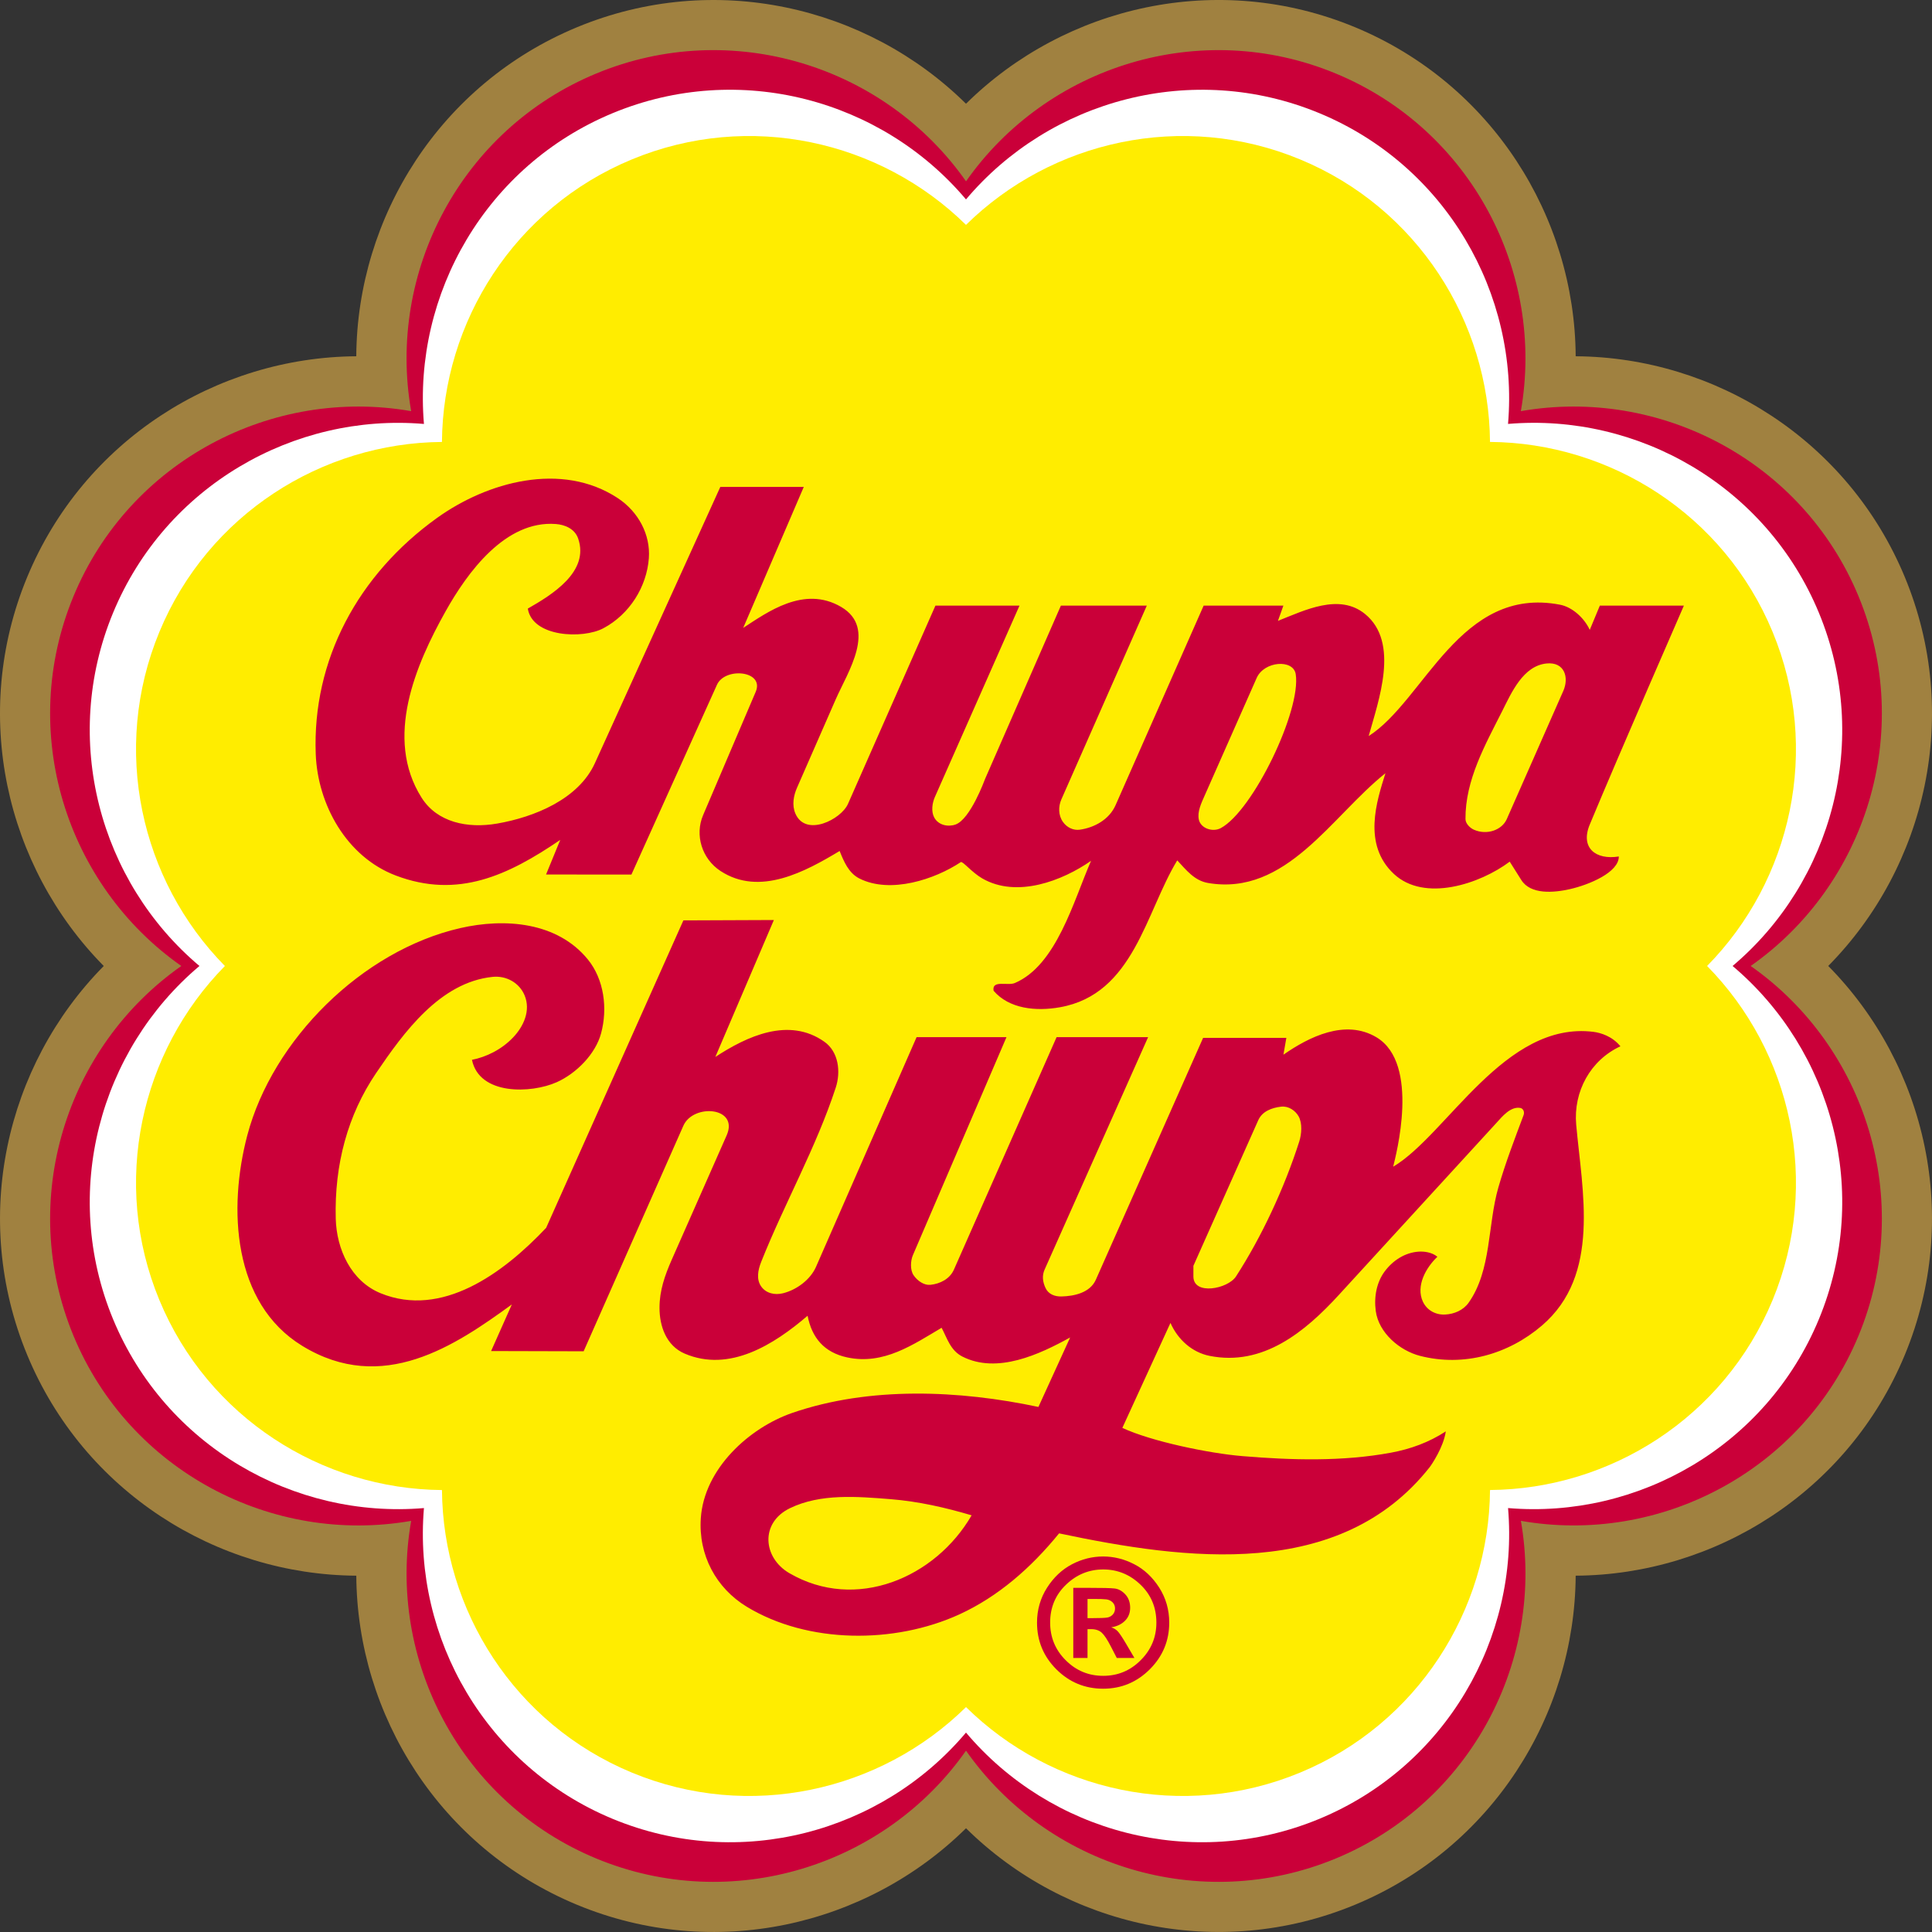 <?xml version="1.0" encoding="utf-8"?>
<!-- Generator: Adobe Illustrator 13.0.0, SVG Export Plug-In . SVG Version: 6.00 Build 14948)  -->
<!DOCTYPE svg PUBLIC "-//W3C//DTD SVG 1.0//EN" "http://www.w3.org/TR/2001/REC-SVG-20010904/DTD/svg10.dtd">
<svg version="1.0" id="Ebene_1" xmlns="http://www.w3.org/2000/svg" xmlns:xlink="http://www.w3.org/1999/xlink" x="0px" y="0px"
	 width="374.189px" height="374.188px" viewBox="0 0 374.189 374.188" enable-background="new 0 0 374.189 374.188"
	 xml:space="preserve">
<rect x="0" y="0" width="374.189" height="374.188" fill="#333333" stroke="none"/>
<g>
	<path fill-rule="evenodd" clip-rule="evenodd" fill="#CA0039" d="M346.942,187.091c20.447-17.684,28.389-47.174,17.496-73.461
		c-10.891-26.281-37.35-41.523-64.311-39.565c1.957-26.965-13.289-53.428-39.578-64.316c-26.281-10.89-55.771-2.955-73.455,17.491
		C169.413,6.793,139.926-1.142,113.635,9.748C87.349,20.637,72.108,47.1,74.065,74.06c-26.962-1.953-53.426,13.289-64.313,39.575
		c-10.887,26.287-2.956,55.772,17.492,73.456C6.795,204.779-1.14,234.268,9.751,260.557c10.883,26.273,37.331,41.516,64.289,39.57
		c-1.952,26.969,13.29,53.441,39.591,64.34c26.295,10.891,55.79,2.949,73.482-17.508c17.682,20.434,47.164,28.359,73.441,17.477
		c26.283-10.891,41.523-37.352,39.572-64.309c26.961,1.953,53.424-13.289,64.316-39.578
		C375.331,234.264,367.389,204.779,346.942,187.091L346.942,187.091z"/>
	<path fill-rule="evenodd" clip-rule="evenodd" fill="#FFFFFF" d="M335.565,187.091c19.318-16.299,26.879-43.878,16.711-68.423
		c-10.166-24.544-35.018-38.702-60.201-36.563c2.141-25.184-12.02-50.028-36.563-60.195c-24.545-10.165-52.125-2.606-68.418,16.713
		c-16.297-19.324-43.874-26.884-68.42-16.713C94.13,32.077,79.971,56.927,82.111,82.11c-25.184-2.14-50.03,12.019-60.203,36.558
		c-10.165,24.549-2.606,52.134,16.72,68.423c-19.321,16.298-26.885,43.876-16.72,68.427c10.173,24.539,35.024,38.703,60.203,36.563
		c-2.14,25.184,12.02,50.031,36.563,60.199c24.546,10.168,52.128,2.609,68.42-16.715c16.293,19.32,43.873,26.883,68.422,16.715
		c24.539-10.172,38.705-35.02,36.563-60.199c25.186,2.133,50.031-12.027,60.197-36.566
		C362.444,230.967,354.889,203.389,335.565,187.091L335.565,187.091z"/>
	<path fill-rule="evenodd" clip-rule="evenodd" fill="#FFED00" d="M330.629,187.091c16.303-16.565,22.115-41.95,12.684-64.713
		c-9.428-22.762-31.482-36.605-54.729-36.787c-0.182-23.235-14.023-45.291-36.783-54.718c-22.762-9.43-48.143-3.619-64.707,12.684
		c-16.56-16.303-41.943-22.113-64.71-12.684c-22.771,9.432-36.61,31.482-36.786,54.724c-23.241,0.181-45.295,14.02-54.723,36.781
		c-9.43,22.768-3.622,48.152,12.683,64.717c-16.301,16.563-22.112,41.95-12.688,64.708c9.433,22.762,31.491,36.605,54.731,36.789
		c0.181,23.238,14.024,45.297,36.787,54.727c22.762,9.426,48.146,3.617,64.71-12.691c16.56,16.305,41.94,22.117,64.702,12.691
		c22.764-9.43,36.607-31.488,36.787-54.734c23.242-0.184,45.291-14.02,54.725-36.781
		C352.745,229.041,346.932,203.654,330.629,187.091L330.629,187.091z"/>
	<path fill-rule="evenodd" clip-rule="evenodd" fill="#CA0039" d="M236.45,160.383c-1.566,0.847-3.873,0.068-4.256-1.624
		c-0.342-1.518,0.48-3.228,1.129-4.688l10.066-22.758c1.455-3.295,7.1-3.687,7.564-0.75
		C252.061,137.567,242.686,157.012,236.45,160.383L236.45,160.383z M291.836,158.635c-0.943,2.149-3.867,3.171-6.375,2.063
		c-0.746-0.33-1.623-1.185-1.627-2.063c-0.053-7.567,3.828-14.392,7.129-20.942c1.781-3.548,4.033-8.729,8.564-9.192
		c3.479-0.357,4.408,2.689,3.254,5.314L291.836,158.635L291.836,158.635z M307.905,159.695c-1.881,4.519,1.152,6.91,5.627,6.188
		c0.018,3.085-5.77,5.482-9.443,6.317c-3.213,0.73-7.645,1.085-9.439-1.752l-2.248-3.563c-5.75,4.317-16.512,7.913-22.441,2.373
		c-6.125-5.72-3.303-14.149-1.627-19.501c-10.443,8.313-19.213,23.86-34.385,21.254c-2.645-0.459-4.248-2.564-5.941-4.374
		c-6.127,10.061-8.432,25.906-22.695,28.445c-4.684,0.836-9.873,0.313-12.877-3.195c-0.369-2.16,2.738-0.902,4.123-1.496
		c8.076-3.46,11.367-15.909,14.756-23.668c-5.561,3.872-14.367,7.268-21.063,3.414c-2.024-1.165-3.81-3.399-4.168-3.162
		c-4.956,3.306-13.619,6.224-19.655,3.162c-2.091-1.065-2.998-3.313-3.81-5.315c-6.566,3.936-15.457,8.863-23.073,3.873
		c-3.635-2.383-5.005-6.99-3.371-10.811L146.362,134c1.759-4.12-5.939-4.846-7.501-1.374l-16.567,36.758l-16.535-0.01l2.75-6.704
		c-10.085,6.858-19.808,11.476-31.851,6.901c-9.588-3.635-15.137-13.797-15.504-23.505c-0.693-18.245,8.185-34.771,23.503-45.763
		c9.685-6.948,24.114-11.003,35.011-3.816c3.98,2.627,6.339,7.072,6.001,11.628c-0.412,5.515-3.703,10.849-8.813,13.566
		c-3.974,2.12-13.752,1.737-14.631-3.811c4.655-2.655,11.98-7.13,9.751-13.566c-0.664-1.93-2.631-2.684-4.313-2.813
		c-9.789-0.755-17.147,9.374-21.383,16.943c-5.721,10.222-11.933,24.509-4.622,36.07c3.014,4.765,8.876,6.002,14.626,5.003
		c7.187-1.245,15.758-4.707,18.938-11.707l24.288-53.496h16.165l-11.729,27.299c4.622-2.984,11.762-8.294,18.981-4.045
		c6.977,4.107,1.251,12.607-1.061,17.878l-7.502,17.134c-0.659,1.499-1.021,3.357-0.313,4.999c1.99,4.617,8.852,1.15,10.188-1.877
		l16.934-38.396h16.281l-16.396,37.084c-0.487,1.108-0.754,2.755-0.124,3.94c0.802,1.504,2.683,1.885,4.125,1.374
		c2.89-1.021,5.653-8.652,5.749-8.876l14.664-33.522h16.641l-16.545,37.523c-0.596,1.342-0.621,3.075,0.307,4.374
		c0.764,1.078,2.014,1.676,3.252,1.504c2.779-0.392,5.691-1.93,6.936-4.751l17.059-38.65h15.443l-1.051,2.951
		c5.176-2.044,11.865-5.419,16.881-1.318c6.75,5.531,2.57,16.814,0.691,23.628c10.803-6.88,17.695-29.18,37.064-25.437
		c2.363,0.453,4.693,2.559,5.754,4.875l1.953-4.699h16.277C326.135,117.297,313.76,145.623,307.905,159.695L307.905,159.695z
		 M152.862,304.678c-5.096-2.98-5.697-9.742,0.129-12.57c5.936-2.879,13.018-2.262,19.502-1.75c5.396,0.43,10.63,1.629,15.689,3.129
		C181.165,305.607,165.745,312.197,152.862,304.678L152.862,304.678z M239.385,247.225c-1.57,2.414-8.248,3.723-8.248,0v-2.063
		l12.561-28.199c0.773-1.738,2.637-2.418,4.441-2.625c1.438-0.164,2.756,0.777,3.375,1.875c0.752,1.34,0.58,3.449,0.125,4.879
		C248.731,230.178,244.313,239.607,239.385,247.225L239.385,247.225z M313.844,202.646c-5.814,2.688-9.143,8.77-8.566,15.195
		c1.17,12.949,4.779,29.105-6.627,38.883c-6.543,5.609-15.203,8.047-23.627,5.879c-3.951-1.02-8.002-4.457-8.568-8.695
		c-0.375-2.824,0.201-5.621,1.748-7.684c1.605-2.137,3.918-3.613,6.525-3.805c1.014-0.07,2.566,0.07,3.666,0.992
		c-2.197,2.078-4.223,5.637-2.813,8.688c0.787,1.691,2.502,2.598,4.316,2.5c1.752-0.09,3.52-0.828,4.564-2.316
		c4.432-6.313,3.635-14.988,5.744-22.313c1.391-4.813,3.162-9.406,4.885-14.004c0.221-0.598-0.063-1.273-0.635-1.379
		c-1.898-0.348-3.541,1.707-4.559,2.82l-30.572,33.375c-6.57,7.176-14.729,13.895-25.063,11.82
		c-3.363-0.676-6.131-3.129-7.568-6.379l-9.318,20.328c5.592,2.617,16.83,4.938,23.217,5.465c9.641,0.809,19.469,1.066,28.799-0.66
		c3.77-0.695,7.379-2,10.629-4.129c-0.428,3.066-2.799,6.523-3.127,6.945c-17.381,21.992-47.195,18-71.77,12.809
		c-5.441,6.699-11.844,12.273-19.315,15.695c-12.592,5.758-29.357,5.707-41.199-1.496c-5.922-3.613-9.359-9.98-8.877-17.133
		c0.645-9.613,9.397-17.516,17.691-20.387c15.037-5.191,32.395-4.41,47.698-1.164l6.146-13.457
		c-5.879,3.246-14.125,7.145-20.896,3.688c-2.301-1.18-2.941-3.566-4.001-5.563c-5.502,3.246-11.216,7.242-18.256,5.746
		c-4.508-0.957-6.866-3.816-7.702-8.074c-6.504,5.566-15.112,11.047-23.809,7.328c-3.572-1.535-4.871-5.309-4.871-8.879
		c0-3.324,1.018-6.242,2.374-9.316l10.63-24.07c2.435-5.52-6.461-6.211-8.381-1.871l-19.318,43.688l-17.92-0.047l4.015-9.023
		c-10.916,7.922-25.022,17.563-40.606,8.012c-13.475-8.246-14.367-26.59-10.633-40.758c4.895-18.539,22.235-35.771,41.203-40.136
		c8.732-2.009,18.847-1.188,24.758,6.06c3.156,3.885,3.863,9.494,2.56,14.322c-1.073,3.984-4.76,7.73-8.566,9.445
		c-4.995,2.238-15.026,2.555-16.439-4.324c2.749-0.539,5.758-1.988,8.002-4.371c1.948-2.059,3.438-5.133,2.187-8.129
		c-1.002-2.398-3.504-3.84-6.188-3.566c-10.19,1.043-17.233,10.773-22.566,18.633c-5.497,8.102-8.094,17.703-7.817,28.199
		c0.157,5.891,2.941,12.09,8.69,14.441c11.834,4.84,23.686-3.789,32.061-12.668l26.581-59.546l17.524-0.071l-11.336,26.52
		c6.069-3.973,14.229-7.828,21.13-2.934c2.736,1.934,3.199,5.789,2.191,8.875c-3.811,11.633-9.922,22.402-14.444,33.758
		c-0.65,1.641-0.949,3.387,0,4.75c0.927,1.324,2.621,1.727,4.249,1.316c2.622-0.664,5.282-2.617,6.38-5.129l19.473-44.469h17.409
		l-18.125,42.219c-0.472,1.109-0.554,2.871,0.124,3.879c0.754,1.117,2.063,1.992,3.253,1.871c1.871-0.191,3.758-1.121,4.564-2.938
		l19.889-45.031h17.725l-20.051,45.031c-0.529,1.199-0.357,2.398,0.189,3.566c0.574,1.211,1.813,1.656,3.066,1.625
		c2.498-0.055,5.559-0.715,6.682-3.258l20.768-46.824h16.121c0,0-0.395,2.367-0.564,3.254c4.938-3.438,11.975-6.969,18.01-3.375
		c8.543,5.102,3.73,23.039,3.242,25.074c10.4-6.172,21.613-28.289,38.805-26.121C310.02,200.029,312.247,200.689,313.844,202.646
		L313.844,202.646z M213.659,301.459c2.066,0,4.074,0.496,6.002,1.492c1.938,0.992,3.547,2.504,4.852,4.531
		c1.295,2.035,1.943,4.301,1.943,6.777c0,3.523-1.254,6.539-3.758,9.047c-2.512,2.504-5.525,3.762-9.039,3.762
		c-3.535,0-6.553-1.254-9.053-3.742c-2.504-2.5-3.756-5.523-3.756-9.066c0-2.469,0.65-4.719,1.932-6.738
		c1.287-2.023,2.9-3.535,4.822-4.547C209.532,301.963,211.547,301.459,213.659,301.459L213.659,301.459z M213.672,303.971
		c-2.756,0-5.152,0.98-7.205,2.949c-2.049,1.965-3.076,4.418-3.076,7.34c0,2.852,1.004,5.293,3.018,7.297
		c2.012,2.016,4.432,3.016,7.264,3.016c2.828,0,5.252-1.004,7.264-3.035c2.023-2.016,3.031-4.445,3.031-7.277
		c0-2.922-1.025-5.375-3.074-7.34C218.838,304.951,216.434,303.971,213.672,303.971L213.672,303.971z M207.872,321.111v-13.578h2.76
		c2.77,0,4.537,0.035,5.275,0.129c0.746,0.094,1.428,0.473,2.051,1.145c0.619,0.672,0.93,1.535,0.93,2.578
		c0,1.02-0.336,1.863-1.006,2.531c-0.68,0.676-1.563,1.094-2.656,1.258c0.477,0.16,0.883,0.402,1.213,0.727
		c0.324,0.324,0.883,1.148,1.662,2.469l1.609,2.742h-3.414l-1.133-2.199c-0.68-1.332-1.27-2.223-1.766-2.684
		c-0.498-0.457-1.18-0.695-2.045-0.695h-0.721v5.578H207.872L207.872,321.111z M210.631,313.396h1.119
		c1.305,0,2.189-0.035,2.629-0.098c0.445-0.059,0.816-0.25,1.123-0.57c0.305-0.324,0.457-0.727,0.457-1.203
		c0-0.48-0.168-0.887-0.492-1.199c-0.328-0.316-0.719-0.5-1.184-0.559c-0.463-0.059-1.309-0.082-2.533-0.082h-1.119V313.396
		L210.631,313.396z"/>
	<path fill-rule="evenodd" clip-rule="evenodd" fill="#A08140" d="M368.926,111.773c-10.977-26.501-36.684-42.599-63.748-42.771
		c-0.168-27.061-16.264-52.76-42.764-63.743c-26.508-10.973-56.063-4.182-75.32,14.832C167.836,1.078,138.284-5.713,111.78,5.265
		C85.272,16.243,69.175,41.942,69.003,69.003c-27.063,0.176-52.762,16.273-63.74,42.774c-10.979,26.502-4.185,56.055,14.831,75.317
		C1.079,206.354-5.71,235.912,5.263,262.412c10.979,26.504,36.678,42.594,63.745,42.766c0.167,27.066,16.264,52.77,42.771,63.746
		c26.504,10.98,56.062,4.184,75.319-14.828c19.253,19.012,48.808,25.801,75.315,14.824c26.5-10.977,42.592-36.676,42.764-63.742
		c27.064-0.168,52.771-16.262,63.748-42.766c10.979-26.508,4.184-56.059-14.83-75.326
		C373.11,167.827,379.905,138.274,368.926,111.773L368.926,111.773z M359.959,258.697c-10.867,26.23-38.502,40.574-65.396,35.859
		c4.713,26.895-9.631,54.539-35.861,65.402c-26.24,10.863-55.924,1.461-71.607-20.887c-15.681,22.348-45.368,31.75-71.601,20.887
		c-26.233-10.863-40.573-38.504-35.86-65.398c-26.9,4.719-54.539-9.629-65.403-35.855c-10.867-26.242-1.471-55.93,20.887-71.614
		c-22.353-15.682-31.754-45.363-20.887-71.598c10.864-26.234,38.507-40.579,65.403-35.861c-4.723-26.898,9.627-54.536,35.86-65.399
		c26.232-10.872,55.925-1.471,71.605,20.882c15.683-22.353,45.362-31.754,71.599-20.882c26.24,10.863,40.578,38.501,35.861,65.399
		c26.893-4.718,54.537,9.627,65.4,35.856c10.863,26.234,1.461,55.921-20.887,71.603C361.42,202.779,370.823,232.463,359.959,258.697
		L359.959,258.697z"/>
</g>
</svg>
